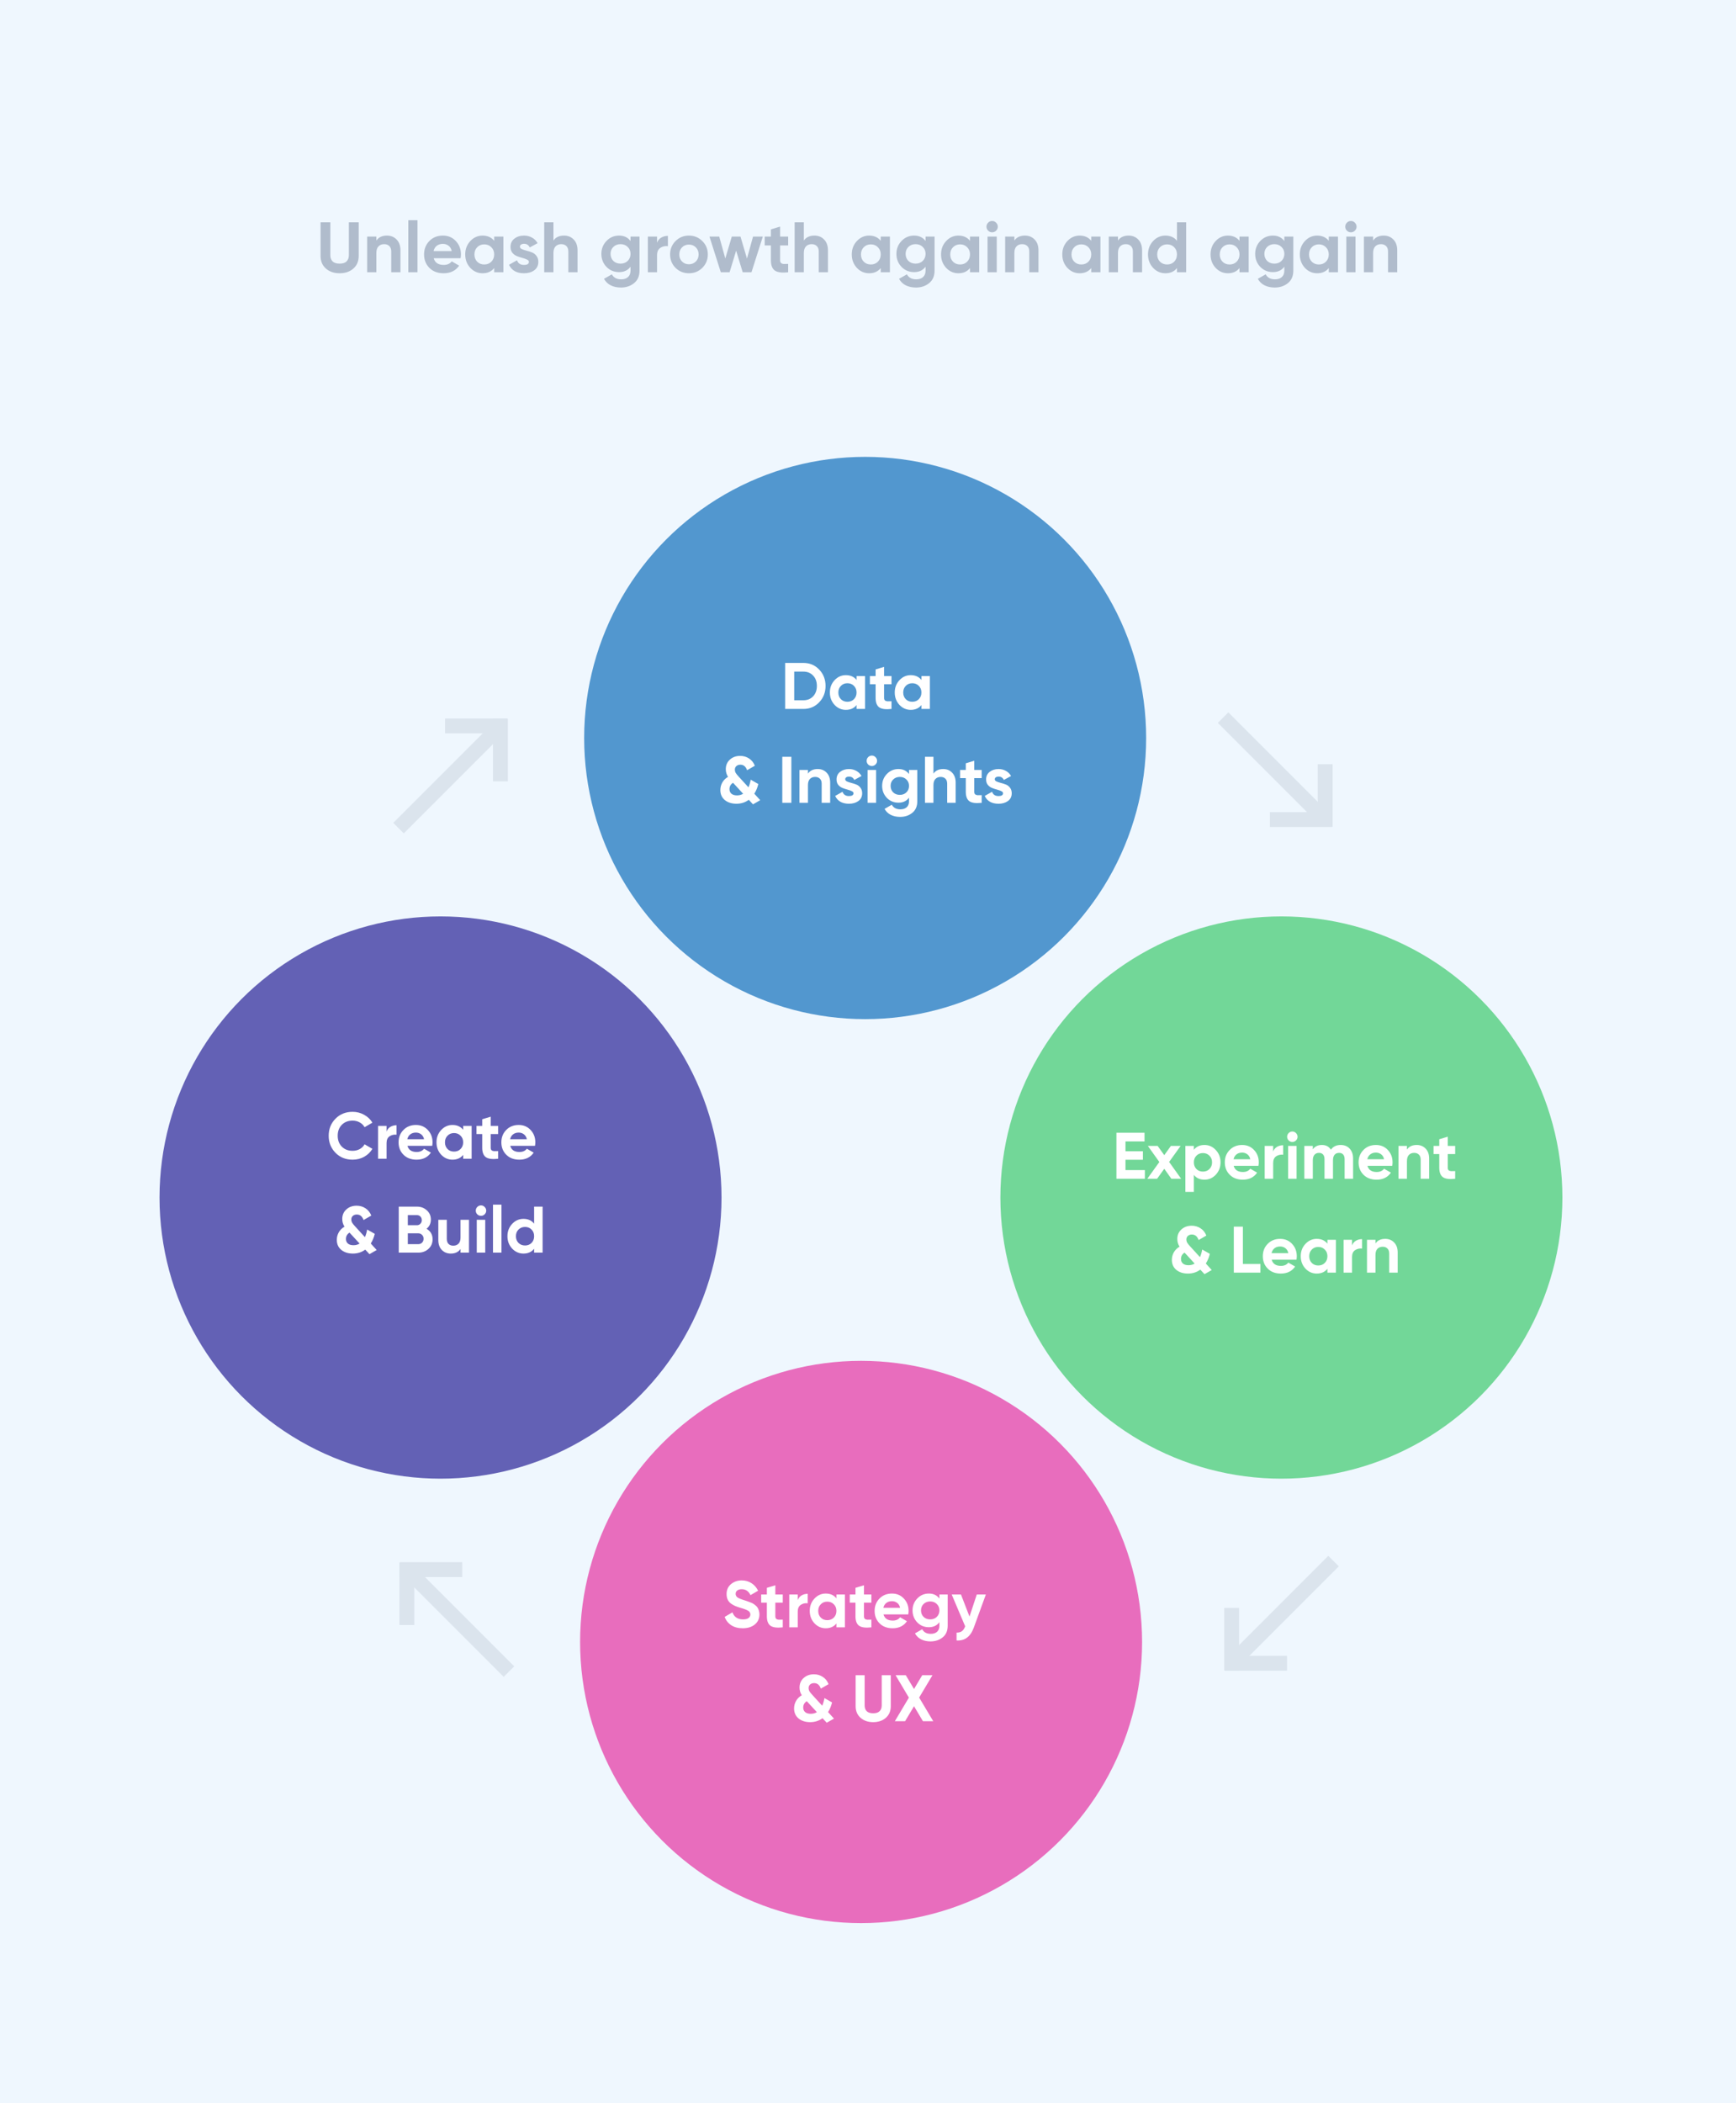 <svg width="370" height="448" viewBox="0 0 370 448" fill="none" xmlns="http://www.w3.org/2000/svg">
<rect width="370" height="448" fill="#EFF7FE"/>
<path d="M72.381 58.213C71.196 58.213 70.223 57.878 69.463 57.21C68.703 56.541 68.323 55.644 68.323 54.52V47.361H70.405V54.352C70.405 54.91 70.562 55.35 70.876 55.675C71.201 55.999 71.702 56.161 72.381 56.161C73.06 56.161 73.556 55.999 73.871 55.675C74.195 55.35 74.357 54.91 74.357 54.352V47.361H76.454V54.52C76.454 55.644 76.074 56.541 75.314 57.21C74.554 57.878 73.577 58.213 72.381 58.213ZM82.478 50.188C83.308 50.188 83.992 50.467 84.529 51.024C85.076 51.581 85.35 52.351 85.35 53.334V58H83.389V53.577C83.389 53.071 83.253 52.686 82.979 52.422C82.706 52.149 82.341 52.012 81.885 52.012C81.378 52.012 80.973 52.169 80.669 52.483C80.365 52.797 80.213 53.268 80.213 53.897V58H78.252V50.401H80.213V51.252C80.689 50.543 81.444 50.188 82.478 50.188ZM87.024 58V46.905H88.984V58H87.024ZM92.436 55.006C92.699 55.958 93.413 56.435 94.579 56.435C95.328 56.435 95.896 56.181 96.281 55.675L97.861 56.587C97.112 57.671 96.007 58.213 94.548 58.213C93.292 58.213 92.284 57.833 91.524 57.073C90.764 56.313 90.384 55.355 90.384 54.2C90.384 53.056 90.759 52.103 91.508 51.343C92.258 50.573 93.221 50.188 94.396 50.188C95.511 50.188 96.428 50.573 97.147 51.343C97.876 52.113 98.241 53.066 98.241 54.2C98.241 54.454 98.216 54.722 98.165 55.006H92.436ZM92.405 53.486H96.281C96.169 52.969 95.936 52.584 95.582 52.331C95.237 52.078 94.842 51.951 94.396 51.951C93.869 51.951 93.433 52.088 93.089 52.361C92.745 52.625 92.517 53 92.405 53.486ZM105.326 50.401H107.286V58H105.326V57.103C104.738 57.843 103.912 58.213 102.848 58.213C101.835 58.213 100.964 57.828 100.234 57.058C99.515 56.278 99.155 55.325 99.155 54.2C99.155 53.076 99.515 52.129 100.234 51.358C100.964 50.578 101.835 50.188 102.848 50.188C103.912 50.188 104.738 50.558 105.326 51.298V50.401ZM101.709 55.751C102.104 56.146 102.605 56.343 103.213 56.343C103.821 56.343 104.323 56.146 104.718 55.751C105.123 55.345 105.326 54.829 105.326 54.2C105.326 53.572 105.123 53.061 104.718 52.666C104.323 52.26 103.821 52.058 103.213 52.058C102.605 52.058 102.104 52.26 101.709 52.666C101.313 53.061 101.116 53.572 101.116 54.2C101.116 54.829 101.313 55.345 101.709 55.751ZM110.813 52.559C110.813 52.762 110.945 52.929 111.208 53.061C111.482 53.182 111.811 53.294 112.196 53.395C112.581 53.486 112.966 53.608 113.351 53.76C113.736 53.902 114.061 54.145 114.324 54.489C114.598 54.834 114.734 55.264 114.734 55.781C114.734 56.561 114.441 57.164 113.853 57.59C113.275 58.005 112.551 58.213 111.68 58.213C110.119 58.213 109.055 57.61 108.488 56.404L110.19 55.447C110.413 56.105 110.91 56.435 111.68 56.435C112.379 56.435 112.728 56.217 112.728 55.781C112.728 55.578 112.591 55.416 112.318 55.295C112.054 55.163 111.73 55.047 111.345 54.945C110.96 54.844 110.575 54.717 110.19 54.565C109.805 54.413 109.476 54.175 109.202 53.851C108.939 53.517 108.807 53.101 108.807 52.605C108.807 51.855 109.081 51.267 109.628 50.842C110.185 50.406 110.874 50.188 111.695 50.188C112.313 50.188 112.875 50.33 113.382 50.614C113.888 50.887 114.289 51.282 114.582 51.799L112.911 52.711C112.667 52.194 112.262 51.936 111.695 51.936C111.441 51.936 111.229 51.992 111.056 52.103C110.894 52.215 110.813 52.367 110.813 52.559ZM120.22 50.188C121.051 50.188 121.735 50.467 122.272 51.024C122.819 51.581 123.093 52.351 123.093 53.334V58H121.132V53.577C121.132 53.071 120.995 52.686 120.722 52.422C120.448 52.149 120.084 52.012 119.628 52.012C119.121 52.012 118.716 52.169 118.412 52.483C118.108 52.797 117.956 53.268 117.956 53.897V58H115.995V47.361H117.956V51.252C118.432 50.543 119.187 50.188 120.22 50.188ZM134.387 50.401H136.302V57.635C136.302 58.811 135.912 59.707 135.132 60.325C134.362 60.943 133.43 61.252 132.335 61.252C131.515 61.252 130.79 61.095 130.162 60.781C129.544 60.467 129.068 60.006 128.733 59.398L130.405 58.441C130.79 59.15 131.454 59.505 132.396 59.505C133.014 59.505 133.501 59.343 133.855 59.018C134.21 58.694 134.387 58.233 134.387 57.635V56.815C133.81 57.585 132.999 57.97 131.955 57.97C130.881 57.97 129.98 57.595 129.25 56.845C128.531 56.085 128.171 55.163 128.171 54.079C128.171 53.005 128.536 52.088 129.265 51.328C129.995 50.568 130.892 50.188 131.955 50.188C132.999 50.188 133.81 50.573 134.387 51.343V50.401ZM130.724 55.584C131.13 55.968 131.641 56.161 132.259 56.161C132.877 56.161 133.384 55.968 133.779 55.584C134.185 55.188 134.387 54.687 134.387 54.079C134.387 53.481 134.185 52.99 133.779 52.605C133.384 52.209 132.877 52.012 132.259 52.012C131.641 52.012 131.13 52.209 130.724 52.605C130.329 52.99 130.132 53.481 130.132 54.079C130.132 54.687 130.329 55.188 130.724 55.584ZM140.04 51.708C140.223 51.222 140.522 50.857 140.937 50.614C141.363 50.371 141.834 50.249 142.351 50.249V52.438C141.753 52.367 141.216 52.488 140.74 52.802C140.273 53.116 140.04 53.638 140.04 54.368V58H138.08V50.401H140.04V51.708ZM149.69 57.058C148.909 57.828 147.957 58.213 146.832 58.213C145.708 58.213 144.755 57.828 143.975 57.058C143.205 56.278 142.82 55.325 142.82 54.2C142.82 53.076 143.205 52.129 143.975 51.358C144.755 50.578 145.708 50.188 146.832 50.188C147.957 50.188 148.909 50.578 149.69 51.358C150.47 52.129 150.86 53.076 150.86 54.2C150.86 55.325 150.47 56.278 149.69 57.058ZM145.358 55.705C145.753 56.1 146.245 56.298 146.832 56.298C147.42 56.298 147.911 56.1 148.307 55.705C148.702 55.31 148.899 54.808 148.899 54.2C148.899 53.593 148.702 53.091 148.307 52.696C147.911 52.301 147.42 52.103 146.832 52.103C146.245 52.103 145.753 52.301 145.358 52.696C144.973 53.091 144.781 53.593 144.781 54.2C144.781 54.808 144.973 55.31 145.358 55.705ZM160.499 50.401H162.581L160.164 58H158.295L156.897 53.395L155.499 58H153.629L151.213 50.401H153.295L154.587 55.067L155.97 50.401H157.824L159.207 55.082L160.499 50.401ZM167.984 52.285H166.267V55.447C166.267 55.71 166.333 55.903 166.464 56.024C166.596 56.146 166.789 56.217 167.042 56.237C167.295 56.247 167.609 56.242 167.984 56.222V58C166.637 58.152 165.684 58.025 165.127 57.62C164.58 57.215 164.306 56.49 164.306 55.447V52.285H162.984V50.401H164.306V48.866L166.267 48.273V50.401H167.984V52.285ZM173.592 50.188C174.422 50.188 175.106 50.467 175.643 51.024C176.19 51.581 176.464 52.351 176.464 53.334V58H174.503V53.577C174.503 53.071 174.367 52.686 174.093 52.422C173.82 52.149 173.455 52.012 172.999 52.012C172.492 52.012 172.087 52.169 171.783 52.483C171.479 52.797 171.327 53.268 171.327 53.897V58H169.367V47.361H171.327V51.252C171.803 50.543 172.558 50.188 173.592 50.188ZM187.713 50.401H189.673V58H187.713V57.103C187.125 57.843 186.299 58.213 185.236 58.213C184.222 58.213 183.351 57.828 182.621 57.058C181.902 56.278 181.542 55.325 181.542 54.2C181.542 53.076 181.902 52.129 182.621 51.358C183.351 50.578 184.222 50.188 185.236 50.188C186.299 50.188 187.125 50.558 187.713 51.298V50.401ZM184.096 55.751C184.491 56.146 184.992 56.343 185.6 56.343C186.208 56.343 186.71 56.146 187.105 55.751C187.51 55.345 187.713 54.829 187.713 54.2C187.713 53.572 187.51 53.061 187.105 52.666C186.71 52.26 186.208 52.058 185.6 52.058C184.992 52.058 184.491 52.26 184.096 52.666C183.701 53.061 183.503 53.572 183.503 54.2C183.503 54.829 183.701 55.345 184.096 55.751ZM197.272 50.401H199.187V57.635C199.187 58.811 198.797 59.707 198.017 60.325C197.247 60.943 196.315 61.252 195.22 61.252C194.4 61.252 193.675 61.095 193.047 60.781C192.429 60.467 191.953 60.006 191.618 59.398L193.29 58.441C193.675 59.15 194.339 59.505 195.281 59.505C195.899 59.505 196.385 59.343 196.74 59.018C197.095 58.694 197.272 58.233 197.272 57.635V56.815C196.695 57.585 195.884 57.97 194.84 57.97C193.766 57.97 192.865 57.595 192.135 56.845C191.416 56.085 191.056 55.163 191.056 54.079C191.056 53.005 191.421 52.088 192.15 51.328C192.88 50.568 193.776 50.188 194.84 50.188C195.884 50.188 196.695 50.573 197.272 51.343V50.401ZM193.609 55.584C194.015 55.968 194.526 56.161 195.144 56.161C195.762 56.161 196.269 55.968 196.664 55.584C197.069 55.188 197.272 54.687 197.272 54.079C197.272 53.481 197.069 52.99 196.664 52.605C196.269 52.209 195.762 52.012 195.144 52.012C194.526 52.012 194.015 52.209 193.609 52.605C193.214 52.99 193.017 53.481 193.017 54.079C193.017 54.687 193.214 55.188 193.609 55.584ZM206.74 50.401H208.701V58H206.74V57.103C206.152 57.843 205.327 58.213 204.263 58.213C203.25 58.213 202.378 57.828 201.649 57.058C200.929 56.278 200.57 55.325 200.57 54.2C200.57 53.076 200.929 52.129 201.649 51.358C202.378 50.578 203.25 50.188 204.263 50.188C205.327 50.188 206.152 50.558 206.74 51.298V50.401ZM203.123 55.751C203.518 56.146 204.02 56.343 204.628 56.343C205.235 56.343 205.737 56.146 206.132 55.751C206.537 55.345 206.74 54.829 206.74 54.2C206.74 53.572 206.537 53.061 206.132 52.666C205.737 52.26 205.235 52.058 204.628 52.058C204.02 52.058 203.518 52.26 203.123 52.666C202.728 53.061 202.53 53.572 202.53 54.2C202.53 54.829 202.728 55.345 203.123 55.751ZM211.451 49.489C211.127 49.489 210.843 49.373 210.6 49.139C210.367 48.896 210.25 48.613 210.25 48.288C210.25 47.964 210.367 47.681 210.6 47.437C210.843 47.194 211.127 47.073 211.451 47.073C211.785 47.073 212.069 47.194 212.302 47.437C212.545 47.681 212.667 47.964 212.667 48.288C212.667 48.613 212.545 48.896 212.302 49.139C212.069 49.373 211.785 49.489 211.451 49.489ZM210.478 58V50.401H212.439V58H210.478ZM218.458 50.188C219.289 50.188 219.973 50.467 220.51 51.024C221.057 51.581 221.331 52.351 221.331 53.334V58H219.37V53.577C219.37 53.071 219.234 52.686 218.96 52.422C218.686 52.149 218.322 52.012 217.866 52.012C217.359 52.012 216.954 52.169 216.65 52.483C216.346 52.797 216.194 53.268 216.194 53.897V58H214.233V50.401H216.194V51.252C216.67 50.543 217.425 50.188 218.458 50.188ZM232.58 50.401H234.54V58H232.58V57.103C231.992 57.843 231.166 58.213 230.102 58.213C229.089 58.213 228.218 57.828 227.488 57.058C226.769 56.278 226.409 55.325 226.409 54.2C226.409 53.076 226.769 52.129 227.488 51.358C228.218 50.578 229.089 50.188 230.102 50.188C231.166 50.188 231.992 50.558 232.58 51.298V50.401ZM228.963 55.751C229.358 56.146 229.859 56.343 230.467 56.343C231.075 56.343 231.577 56.146 231.972 55.751C232.377 55.345 232.58 54.829 232.58 54.2C232.58 53.572 232.377 53.061 231.972 52.666C231.577 52.26 231.075 52.058 230.467 52.058C229.859 52.058 229.358 52.26 228.963 52.666C228.567 53.061 228.37 53.572 228.37 54.2C228.37 54.829 228.567 55.345 228.963 55.751ZM240.543 50.188C241.374 50.188 242.058 50.467 242.595 51.024C243.142 51.581 243.416 52.351 243.416 53.334V58H241.455V53.577C241.455 53.071 241.318 52.686 241.045 52.422C240.771 52.149 240.406 52.012 239.95 52.012C239.444 52.012 239.039 52.169 238.735 52.483C238.431 52.797 238.279 53.268 238.279 53.897V58H236.318V50.401H238.279V51.252C238.755 50.543 239.51 50.188 240.543 50.188ZM250.85 47.361H252.81V58H250.85V57.103C250.272 57.843 249.451 58.213 248.388 58.213C247.364 58.213 246.488 57.828 245.758 57.058C245.039 56.278 244.679 55.325 244.679 54.2C244.679 53.076 245.039 52.129 245.758 51.358C246.488 50.578 247.364 50.188 248.388 50.188C249.451 50.188 250.272 50.558 250.85 51.298V47.361ZM247.233 55.751C247.638 56.146 248.144 56.343 248.752 56.343C249.36 56.343 249.862 56.146 250.257 55.751C250.652 55.345 250.85 54.829 250.85 54.2C250.85 53.572 250.652 53.061 250.257 52.666C249.862 52.26 249.36 52.058 248.752 52.058C248.144 52.058 247.638 52.26 247.233 52.666C246.837 53.061 246.64 53.572 246.64 54.2C246.64 54.829 246.837 55.345 247.233 55.751ZM264.178 50.401H266.139V58H264.178V57.103C263.59 57.843 262.765 58.213 261.701 58.213C260.688 58.213 259.816 57.828 259.087 57.058C258.367 56.278 258.008 55.325 258.008 54.2C258.008 53.076 258.367 52.129 259.087 51.358C259.816 50.578 260.688 50.188 261.701 50.188C262.765 50.188 263.59 50.558 264.178 51.298V50.401ZM260.561 55.751C260.956 56.146 261.458 56.343 262.065 56.343C262.673 56.343 263.175 56.146 263.57 55.751C263.975 55.345 264.178 54.829 264.178 54.2C264.178 53.572 263.975 53.061 263.57 52.666C263.175 52.26 262.673 52.058 262.065 52.058C261.458 52.058 260.956 52.26 260.561 52.666C260.166 53.061 259.968 53.572 259.968 54.2C259.968 54.829 260.166 55.345 260.561 55.751ZM273.737 50.401H275.652V57.635C275.652 58.811 275.262 59.707 274.482 60.325C273.712 60.943 272.78 61.252 271.685 61.252C270.865 61.252 270.14 61.095 269.512 60.781C268.894 60.467 268.418 60.006 268.084 59.398L269.755 58.441C270.14 59.15 270.804 59.505 271.746 59.505C272.364 59.505 272.851 59.343 273.205 59.018C273.56 58.694 273.737 58.233 273.737 57.635V56.815C273.16 57.585 272.349 57.97 271.306 57.97C270.232 57.97 269.33 57.595 268.6 56.845C267.881 56.085 267.521 55.163 267.521 54.079C267.521 53.005 267.886 52.088 268.615 51.328C269.345 50.568 270.242 50.188 271.306 50.188C272.349 50.188 273.16 50.573 273.737 51.343V50.401ZM270.074 55.584C270.48 55.968 270.991 56.161 271.609 56.161C272.228 56.161 272.734 55.968 273.129 55.584C273.535 55.188 273.737 54.687 273.737 54.079C273.737 53.481 273.535 52.99 273.129 52.605C272.734 52.209 272.228 52.012 271.609 52.012C270.991 52.012 270.48 52.209 270.074 52.605C269.679 52.99 269.482 53.481 269.482 54.079C269.482 54.687 269.679 55.188 270.074 55.584ZM283.205 50.401H285.166V58H283.205V57.103C282.618 57.843 281.792 58.213 280.728 58.213C279.715 58.213 278.843 57.828 278.114 57.058C277.395 56.278 277.035 55.325 277.035 54.2C277.035 53.076 277.395 52.129 278.114 51.358C278.843 50.578 279.715 50.188 280.728 50.188C281.792 50.188 282.618 50.558 283.205 51.298V50.401ZM279.588 55.751C279.983 56.146 280.485 56.343 281.093 56.343C281.701 56.343 282.202 56.146 282.597 55.751C283.003 55.345 283.205 54.829 283.205 54.2C283.205 53.572 283.003 53.061 282.597 52.666C282.202 52.26 281.701 52.058 281.093 52.058C280.485 52.058 279.983 52.26 279.588 52.666C279.193 53.061 278.995 53.572 278.995 54.2C278.995 54.829 279.193 55.345 279.588 55.751ZM287.916 49.489C287.592 49.489 287.308 49.373 287.065 49.139C286.832 48.896 286.716 48.613 286.716 48.288C286.716 47.964 286.832 47.681 287.065 47.437C287.308 47.194 287.592 47.073 287.916 47.073C288.251 47.073 288.534 47.194 288.767 47.437C289.011 47.681 289.132 47.964 289.132 48.288C289.132 48.613 289.011 48.896 288.767 49.139C288.534 49.373 288.251 49.489 287.916 49.489ZM286.944 58V50.401H288.904V58H286.944ZM294.924 50.188C295.754 50.188 296.438 50.467 296.975 51.024C297.523 51.581 297.796 52.351 297.796 53.334V58H295.836V53.577C295.836 53.071 295.699 52.686 295.425 52.422C295.152 52.149 294.787 52.012 294.331 52.012C293.824 52.012 293.419 52.169 293.115 52.483C292.811 52.797 292.659 53.268 292.659 53.897V58H290.699V50.401H292.659V51.252C293.135 50.543 293.89 50.188 294.924 50.188Z" fill="#B0BCCC"/>
<circle cx="183.527" cy="349.785" r="59.89" fill="#E86DBD"/>
<path d="M158.302 346.864C157.331 346.864 156.514 346.649 155.851 346.22C155.188 345.781 154.722 345.188 154.451 344.441L156.103 343.475C156.486 344.474 157.237 344.974 158.358 344.974C158.899 344.974 159.296 344.876 159.548 344.68C159.8 344.483 159.926 344.236 159.926 343.937C159.926 343.592 159.772 343.326 159.464 343.139C159.156 342.943 158.605 342.733 157.812 342.509C157.373 342.378 156.999 342.248 156.691 342.117C156.393 341.986 156.089 341.814 155.781 341.599C155.482 341.375 155.254 341.095 155.095 340.759C154.936 340.423 154.857 340.03 154.857 339.582C154.857 338.695 155.17 337.991 155.795 337.468C156.43 336.936 157.191 336.67 158.078 336.67C158.871 336.67 159.567 336.866 160.164 337.258C160.771 337.641 161.242 338.177 161.578 338.868L159.954 339.806C159.562 338.966 158.937 338.546 158.078 338.546C157.676 338.546 157.359 338.639 157.125 338.826C156.901 339.004 156.789 339.237 156.789 339.526C156.789 339.834 156.915 340.086 157.167 340.282C157.429 340.469 157.924 340.675 158.652 340.899C158.951 340.992 159.175 341.067 159.324 341.123C159.483 341.169 159.693 341.249 159.954 341.361C160.225 341.463 160.43 341.561 160.57 341.655C160.72 341.748 160.888 341.874 161.074 342.033C161.261 342.192 161.401 342.355 161.494 342.523C161.597 342.691 161.681 342.896 161.746 343.139C161.821 343.373 161.859 343.629 161.859 343.909C161.859 344.815 161.527 345.534 160.864 346.066C160.211 346.598 159.357 346.864 158.302 346.864ZM166.835 341.403H165.252V344.315C165.252 344.558 165.313 344.736 165.434 344.848C165.556 344.96 165.733 345.025 165.966 345.044C166.2 345.053 166.489 345.048 166.835 345.03V346.668C165.593 346.808 164.716 346.691 164.202 346.318C163.698 345.944 163.446 345.277 163.446 344.315V341.403H162.228V339.666H163.446V338.252L165.252 337.706V339.666H166.835V341.403ZM170.024 340.871C170.192 340.423 170.468 340.086 170.85 339.862C171.242 339.638 171.677 339.526 172.153 339.526V341.543C171.602 341.477 171.107 341.589 170.668 341.879C170.239 342.168 170.024 342.649 170.024 343.321V346.668H168.218V339.666H170.024V340.871ZM178.271 339.666H180.077V346.668H178.271V345.842C177.729 346.523 176.968 346.864 175.988 346.864C175.054 346.864 174.252 346.509 173.579 345.8C172.917 345.081 172.585 344.203 172.585 343.167C172.585 342.131 172.917 341.258 173.579 340.549C174.252 339.83 175.054 339.47 175.988 339.47C176.968 339.47 177.729 339.811 178.271 340.493V339.666ZM174.938 344.595C175.302 344.96 175.764 345.142 176.324 345.142C176.884 345.142 177.346 344.96 177.71 344.595C178.084 344.222 178.271 343.746 178.271 343.167C178.271 342.588 178.084 342.117 177.71 341.753C177.346 341.379 176.884 341.193 176.324 341.193C175.764 341.193 175.302 341.379 174.938 341.753C174.574 342.117 174.392 342.588 174.392 343.167C174.392 343.746 174.574 344.222 174.938 344.595ZM185.72 341.403H184.138V344.315C184.138 344.558 184.198 344.736 184.32 344.848C184.441 344.96 184.618 345.025 184.852 345.044C185.085 345.053 185.375 345.048 185.72 345.03V346.668C184.478 346.808 183.601 346.691 183.087 346.318C182.583 345.944 182.331 345.277 182.331 344.315V341.403H181.113V339.666H182.331V338.252L184.138 337.706V339.666H185.72V341.403ZM188.301 343.909C188.544 344.787 189.202 345.226 190.276 345.226C190.966 345.226 191.489 344.992 191.844 344.525L193.3 345.366C192.609 346.365 191.592 346.864 190.248 346.864C189.09 346.864 188.161 346.514 187.461 345.814C186.761 345.114 186.411 344.231 186.411 343.167C186.411 342.112 186.756 341.235 187.447 340.535C188.138 339.825 189.025 339.47 190.108 339.47C191.134 339.47 191.979 339.825 192.642 340.535C193.314 341.244 193.65 342.122 193.65 343.167C193.65 343.401 193.627 343.648 193.58 343.909H188.301ZM188.273 342.509H191.844C191.741 342.033 191.527 341.678 191.2 341.445C190.882 341.211 190.518 341.095 190.108 341.095C189.622 341.095 189.221 341.221 188.903 341.473C188.586 341.715 188.376 342.061 188.273 342.509ZM200.22 339.666H201.984V346.332C201.984 347.415 201.625 348.241 200.906 348.81C200.197 349.38 199.338 349.665 198.33 349.665C197.573 349.665 196.906 349.52 196.327 349.231C195.758 348.941 195.319 348.516 195.011 347.956L196.551 347.074C196.906 347.728 197.517 348.054 198.386 348.054C198.955 348.054 199.403 347.905 199.73 347.606C200.057 347.307 200.22 346.883 200.22 346.332V345.576C199.688 346.285 198.941 346.64 197.979 346.64C196.99 346.64 196.159 346.295 195.487 345.604C194.824 344.904 194.493 344.054 194.493 343.055C194.493 342.066 194.829 341.221 195.501 340.521C196.173 339.82 196.999 339.47 197.979 339.47C198.941 339.47 199.688 339.825 200.22 340.535V339.666ZM196.845 344.441C197.219 344.796 197.69 344.974 198.26 344.974C198.829 344.974 199.296 344.796 199.66 344.441C200.033 344.077 200.22 343.615 200.22 343.055C200.22 342.504 200.033 342.052 199.66 341.697C199.296 341.333 198.829 341.151 198.26 341.151C197.69 341.151 197.219 341.333 196.845 341.697C196.481 342.052 196.299 342.504 196.299 343.055C196.299 343.615 196.481 344.077 196.845 344.441ZM208.187 339.666H210.12L207.571 346.668C207.207 347.676 206.722 348.404 206.115 348.852C205.518 349.31 204.771 349.515 203.874 349.469V347.788C204.36 347.798 204.743 347.695 205.023 347.48C205.312 347.265 205.541 346.92 205.709 346.444L202.838 339.666H204.813L206.633 344.371L208.187 339.666ZM177.746 366.108L176.205 366.99L175.309 366.024C174.553 366.584 173.675 366.864 172.676 366.864C171.668 366.864 170.842 366.603 170.198 366.08C169.563 365.548 169.246 364.838 169.246 363.951C169.246 363.373 169.386 362.836 169.666 362.341C169.946 361.846 170.352 361.445 170.884 361.137C170.567 360.633 170.408 360.086 170.408 359.498C170.408 358.667 170.697 357.991 171.276 357.468C171.855 356.936 172.588 356.67 173.475 356.67C174.175 356.67 174.8 356.852 175.351 357.216C175.911 357.571 176.327 358.089 176.597 358.77L174.945 359.722C174.674 358.938 174.193 358.546 173.503 358.546C173.167 358.546 172.886 358.644 172.662 358.84C172.448 359.036 172.34 359.284 172.34 359.582C172.34 359.844 172.401 360.082 172.522 360.296C172.653 360.511 172.858 360.768 173.139 361.067L175.239 363.363C175.444 362.924 175.603 362.383 175.715 361.739L177.339 362.663C177.162 363.419 176.877 364.105 176.485 364.722L177.746 366.108ZM172.802 365.086C173.288 365.086 173.722 364.969 174.105 364.736L171.99 362.439C171.972 362.42 171.962 362.406 171.962 362.397C171.449 362.714 171.192 363.167 171.192 363.755C171.192 364.157 171.327 364.479 171.598 364.722C171.878 364.964 172.28 365.086 172.802 365.086ZM186.103 366.864C185.011 366.864 184.115 366.556 183.415 365.94C182.715 365.324 182.365 364.497 182.365 363.461V356.866H184.283V363.307C184.283 363.821 184.428 364.227 184.717 364.525C185.016 364.824 185.478 364.974 186.103 364.974C186.729 364.974 187.186 364.824 187.476 364.525C187.774 364.227 187.924 363.821 187.924 363.307V356.866H189.856V363.461C189.856 364.497 189.506 365.324 188.806 365.94C188.106 366.556 187.205 366.864 186.103 366.864ZM198.91 366.668H196.712L194.808 363.475L192.903 366.668H190.719L193.715 361.641L190.873 356.866H193.057L194.808 359.806L196.558 356.866H198.742L195.9 361.627L198.91 366.668Z" fill="white"/>
<circle cx="273.109" cy="255.109" r="59.89" fill="#72D798"/>
<path d="M239.879 249.261H244.01V251.109H237.947V241.307H243.94V243.156H239.879V245.242H243.59V247.062H239.879V249.261ZM251.744 251.109H249.657L248.145 248.981L246.618 251.109H244.532L247.095 247.539L244.644 244.108H246.73L248.145 246.082L249.559 244.108H251.632L249.181 247.525L251.744 251.109ZM256.72 243.912C257.663 243.912 258.466 244.271 259.129 244.99C259.801 245.699 260.137 246.572 260.137 247.609C260.137 248.645 259.801 249.522 259.129 250.241C258.466 250.951 257.663 251.305 256.72 251.305C255.74 251.305 254.984 250.965 254.452 250.283V253.91H252.645V244.108H254.452V244.934C254.984 244.252 255.74 243.912 256.72 243.912ZM254.998 249.037C255.362 249.401 255.824 249.583 256.384 249.583C256.944 249.583 257.406 249.401 257.77 249.037C258.144 248.663 258.331 248.187 258.331 247.609C258.331 247.03 258.144 246.558 257.77 246.194C257.406 245.821 256.944 245.634 256.384 245.634C255.824 245.634 255.362 245.821 254.998 246.194C254.634 246.558 254.452 247.03 254.452 247.609C254.452 248.187 254.634 248.663 254.998 249.037ZM262.937 248.351C263.18 249.228 263.838 249.667 264.912 249.667C265.603 249.667 266.125 249.434 266.48 248.967L267.936 249.807C267.246 250.806 266.228 251.305 264.884 251.305C263.726 251.305 262.797 250.955 262.097 250.255C261.397 249.555 261.047 248.673 261.047 247.609C261.047 246.554 261.392 245.676 262.083 244.976C262.774 244.266 263.661 243.912 264.744 243.912C265.771 243.912 266.616 244.266 267.278 244.976C267.95 245.685 268.287 246.563 268.287 247.609C268.287 247.842 268.263 248.089 268.217 248.351H262.937ZM262.909 246.95H266.48C266.377 246.474 266.163 246.12 265.836 245.886C265.519 245.653 265.155 245.536 264.744 245.536C264.258 245.536 263.857 245.662 263.539 245.914C263.222 246.157 263.012 246.502 262.909 246.95ZM271.354 245.312C271.522 244.864 271.797 244.528 272.18 244.304C272.572 244.08 273.006 243.968 273.483 243.968V245.984C272.932 245.919 272.437 246.031 271.998 246.32C271.569 246.61 271.354 247.09 271.354 247.763V251.109H269.548V244.108H271.354V245.312ZM275.435 243.268C275.136 243.268 274.875 243.16 274.651 242.945C274.436 242.721 274.329 242.46 274.329 242.161C274.329 241.863 274.436 241.601 274.651 241.377C274.875 241.153 275.136 241.041 275.435 241.041C275.743 241.041 276.005 241.153 276.219 241.377C276.443 241.601 276.555 241.863 276.555 242.161C276.555 242.46 276.443 242.721 276.219 242.945C276.005 243.16 275.743 243.268 275.435 243.268ZM274.539 251.109V244.108H276.345V251.109H274.539ZM285.743 243.912C286.545 243.912 287.185 244.173 287.661 244.696C288.146 245.219 288.389 245.919 288.389 246.796V251.109H286.583V246.922C286.583 246.502 286.48 246.176 286.275 245.942C286.069 245.709 285.78 245.592 285.407 245.592C284.996 245.592 284.674 245.727 284.44 245.998C284.216 246.269 284.104 246.661 284.104 247.174V251.109H282.298V246.922C282.298 246.502 282.195 246.176 281.99 245.942C281.784 245.709 281.495 245.592 281.122 245.592C280.72 245.592 280.398 245.727 280.155 245.998C279.922 246.269 279.805 246.661 279.805 247.174V251.109H277.999V244.108H279.805V244.85C280.225 244.224 280.874 243.912 281.752 243.912C282.611 243.912 283.245 244.248 283.656 244.92C284.123 244.248 284.818 243.912 285.743 243.912ZM291.45 248.351C291.693 249.228 292.351 249.667 293.424 249.667C294.115 249.667 294.638 249.434 294.993 248.967L296.449 249.807C295.758 250.806 294.741 251.305 293.396 251.305C292.239 251.305 291.31 250.955 290.61 250.255C289.909 249.555 289.559 248.673 289.559 247.609C289.559 246.554 289.905 245.676 290.596 244.976C291.286 244.266 292.173 243.912 293.256 243.912C294.283 243.912 295.128 244.266 295.791 244.976C296.463 245.685 296.799 246.563 296.799 247.609C296.799 247.842 296.776 248.089 296.729 248.351H291.45ZM291.422 246.95H294.993C294.89 246.474 294.675 246.12 294.348 245.886C294.031 245.653 293.667 245.536 293.256 245.536C292.771 245.536 292.369 245.662 292.052 245.914C291.735 246.157 291.524 246.502 291.422 246.95ZM301.953 243.912C302.718 243.912 303.349 244.168 303.843 244.682C304.348 245.195 304.6 245.905 304.6 246.81V251.109H302.793V247.034C302.793 246.568 302.667 246.213 302.415 245.97C302.163 245.718 301.827 245.592 301.407 245.592C300.94 245.592 300.567 245.737 300.287 246.026C300.007 246.316 299.867 246.75 299.867 247.328V251.109H298.06V244.108H299.867V244.892C300.305 244.238 301.001 243.912 301.953 243.912ZM310.147 245.844H308.565V248.757C308.565 249 308.625 249.177 308.747 249.289C308.868 249.401 309.045 249.466 309.279 249.485C309.512 249.494 309.802 249.49 310.147 249.471V251.109C308.905 251.249 308.028 251.133 307.514 250.759C307.01 250.386 306.758 249.718 306.758 248.757V245.844H305.54V244.108H306.758V242.693L308.565 242.147V244.108H310.147V245.844ZM258.262 270.549L256.722 271.431L255.825 270.465C255.069 271.025 254.192 271.305 253.193 271.305C252.185 271.305 251.358 271.044 250.714 270.521C250.079 269.989 249.762 269.28 249.762 268.393C249.762 267.814 249.902 267.277 250.182 266.782C250.462 266.288 250.868 265.886 251.4 265.578C251.083 265.074 250.924 264.528 250.924 263.94C250.924 263.109 251.214 262.432 251.793 261.909C252.371 261.377 253.104 261.111 253.991 261.111C254.691 261.111 255.317 261.293 255.867 261.657C256.428 262.012 256.843 262.53 257.114 263.212L255.461 264.164C255.191 263.38 254.71 262.987 254.019 262.987C253.683 262.987 253.403 263.086 253.179 263.282C252.964 263.478 252.857 263.725 252.857 264.024C252.857 264.285 252.917 264.523 253.039 264.738C253.17 264.953 253.375 265.209 253.655 265.508L255.755 267.805C255.961 267.366 256.12 266.824 256.232 266.18L257.856 267.104C257.679 267.861 257.394 268.547 257.002 269.163L258.262 270.549ZM253.319 269.527C253.804 269.527 254.238 269.41 254.621 269.177L252.507 266.88C252.488 266.862 252.479 266.848 252.479 266.838C251.965 267.156 251.709 267.609 251.709 268.197C251.709 268.598 251.844 268.92 252.115 269.163C252.395 269.406 252.796 269.527 253.319 269.527ZM264.898 269.261H268.636V271.109H262.965V261.307H264.898V269.261ZM271.04 268.351C271.283 269.228 271.941 269.667 273.014 269.667C273.705 269.667 274.228 269.434 274.583 268.967L276.039 269.807C275.348 270.806 274.331 271.305 272.986 271.305C271.829 271.305 270.9 270.955 270.2 270.255C269.499 269.555 269.149 268.673 269.149 267.609C269.149 266.554 269.495 265.676 270.186 264.976C270.876 264.266 271.763 263.912 272.846 263.912C273.873 263.912 274.718 264.266 275.381 264.976C276.053 265.685 276.389 266.563 276.389 267.609C276.389 267.842 276.366 268.089 276.319 268.351H271.04ZM271.012 266.95H274.583C274.48 266.474 274.265 266.12 273.938 265.886C273.621 265.653 273.257 265.536 272.846 265.536C272.361 265.536 271.959 265.662 271.642 265.914C271.325 266.157 271.114 266.502 271.012 266.95ZM282.917 264.108H284.723V271.109H282.917V270.283C282.375 270.965 281.614 271.305 280.634 271.305C279.701 271.305 278.898 270.951 278.226 270.241C277.563 269.522 277.231 268.645 277.231 267.609C277.231 266.572 277.563 265.699 278.226 264.99C278.898 264.271 279.701 263.912 280.634 263.912C281.614 263.912 282.375 264.252 282.917 264.934V264.108ZM279.584 269.037C279.948 269.401 280.41 269.583 280.97 269.583C281.53 269.583 281.992 269.401 282.356 269.037C282.73 268.663 282.917 268.187 282.917 267.609C282.917 267.03 282.73 266.558 282.356 266.194C281.992 265.821 281.53 265.634 280.97 265.634C280.41 265.634 279.948 265.821 279.584 266.194C279.22 266.558 279.038 267.03 279.038 267.609C279.038 268.187 279.22 268.663 279.584 269.037ZM288.167 265.312C288.336 264.864 288.611 264.528 288.994 264.304C289.386 264.08 289.82 263.968 290.296 263.968V265.984C289.745 265.919 289.25 266.031 288.812 266.32C288.382 266.61 288.167 267.09 288.167 267.763V271.109H286.361V264.108H288.167V265.312ZM295.245 263.912C296.011 263.912 296.641 264.168 297.136 264.682C297.64 265.195 297.892 265.905 297.892 266.81V271.109H296.086V267.034C296.086 266.568 295.96 266.213 295.707 265.97C295.455 265.718 295.119 265.592 294.699 265.592C294.232 265.592 293.859 265.737 293.579 266.026C293.299 266.316 293.159 266.75 293.159 267.328V271.109H291.352V264.108H293.159V264.892C293.598 264.238 294.293 263.912 295.245 263.912Z" fill="white"/>
<circle cx="93.89" cy="255.109" r="59.89" fill="#6361B5"/>
<path d="M75.154 247.044C73.679 247.044 72.461 246.554 71.499 245.573C70.537 244.593 70.057 243.384 70.057 241.947C70.057 240.5 70.537 239.291 71.499 238.32C72.461 237.339 73.679 236.849 75.154 236.849C76.041 236.849 76.858 237.059 77.604 237.479C78.361 237.89 78.949 238.45 79.369 239.16L77.702 240.126C77.46 239.687 77.114 239.347 76.666 239.104C76.218 238.852 75.714 238.726 75.154 238.726C74.202 238.726 73.431 239.025 72.843 239.622C72.264 240.219 71.975 240.994 71.975 241.947C71.975 242.889 72.264 243.66 72.843 244.257C73.431 244.855 74.202 245.153 75.154 245.153C75.714 245.153 76.218 245.032 76.666 244.789C77.124 244.537 77.469 244.196 77.702 243.767L79.369 244.733C78.949 245.443 78.365 246.007 77.618 246.428C76.872 246.838 76.05 247.044 75.154 247.044ZM82.388 241.05C82.556 240.602 82.831 240.266 83.214 240.042C83.606 239.818 84.04 239.706 84.516 239.706V241.722C83.965 241.657 83.471 241.769 83.032 242.059C82.602 242.348 82.388 242.829 82.388 243.501V246.848H80.581V239.846H82.388V241.05ZM86.839 244.089C87.082 244.967 87.74 245.405 88.814 245.405C89.504 245.405 90.027 245.172 90.382 244.705L91.838 245.545C91.148 246.544 90.13 247.044 88.786 247.044C87.628 247.044 86.699 246.694 85.999 245.993C85.299 245.293 84.949 244.411 84.949 243.347C84.949 242.292 85.294 241.414 85.985 240.714C86.676 240.005 87.563 239.65 88.646 239.65C89.673 239.65 90.517 240.005 91.18 240.714C91.852 241.424 92.189 242.301 92.189 243.347C92.189 243.58 92.165 243.828 92.118 244.089H86.839ZM86.811 242.689H90.382C90.279 242.213 90.065 241.858 89.738 241.624C89.421 241.391 89.056 241.274 88.646 241.274C88.16 241.274 87.759 241.4 87.441 241.652C87.124 241.895 86.914 242.241 86.811 242.689ZM98.716 239.846H100.522V246.848H98.716V246.021C98.175 246.703 97.414 247.044 96.433 247.044C95.5 247.044 94.697 246.689 94.025 245.979C93.362 245.261 93.031 244.383 93.031 243.347C93.031 242.311 93.362 241.438 94.025 240.728C94.697 240.009 95.5 239.65 96.433 239.65C97.414 239.65 98.175 239.991 98.716 240.672V239.846ZM95.383 244.775C95.747 245.139 96.21 245.321 96.77 245.321C97.33 245.321 97.792 245.139 98.156 244.775C98.529 244.402 98.716 243.926 98.716 243.347C98.716 242.768 98.529 242.297 98.156 241.933C97.792 241.559 97.33 241.372 96.77 241.372C96.21 241.372 95.747 241.559 95.383 241.933C95.019 242.297 94.837 242.768 94.837 243.347C94.837 243.926 95.019 244.402 95.383 244.775ZM106.165 241.582H104.583V244.495C104.583 244.738 104.644 244.915 104.765 245.027C104.886 245.139 105.064 245.205 105.297 245.223C105.531 245.233 105.82 245.228 106.165 245.209V246.848C104.924 246.988 104.046 246.871 103.533 246.498C103.029 246.124 102.777 245.457 102.777 244.495V241.582H101.558V239.846H102.777V238.432L104.583 237.886V239.846H106.165V241.582ZM108.747 244.089C108.989 244.967 109.648 245.405 110.721 245.405C111.412 245.405 111.935 245.172 112.289 244.705L113.746 245.545C113.055 246.544 112.037 247.044 110.693 247.044C109.535 247.044 108.607 246.694 107.906 245.993C107.206 245.293 106.856 244.411 106.856 243.347C106.856 242.292 107.202 241.414 107.892 240.714C108.583 240.005 109.47 239.65 110.553 239.65C111.58 239.65 112.425 240.005 113.088 240.714C113.76 241.424 114.096 242.301 114.096 243.347C114.096 243.58 114.073 243.828 114.026 244.089H108.747ZM108.719 242.689H112.289C112.187 242.213 111.972 241.858 111.645 241.624C111.328 241.391 110.964 241.274 110.553 241.274C110.068 241.274 109.666 241.4 109.349 241.652C109.031 241.895 108.821 242.241 108.719 242.689ZM80.284 266.288L78.743 267.17L77.847 266.204C77.091 266.764 76.213 267.044 75.215 267.044C74.206 267.044 73.38 266.782 72.736 266.26C72.101 265.727 71.784 265.018 71.784 264.131C71.784 263.552 71.924 263.015 72.204 262.521C72.484 262.026 72.89 261.624 73.422 261.316C73.105 260.812 72.946 260.266 72.946 259.678C72.946 258.847 73.235 258.17 73.814 257.648C74.393 257.115 75.126 256.849 76.013 256.849C76.713 256.849 77.338 257.031 77.889 257.395C78.449 257.75 78.865 258.268 79.135 258.95L77.483 259.902C77.212 259.118 76.731 258.726 76.041 258.726C75.705 258.726 75.424 258.824 75.201 259.02C74.986 259.216 74.878 259.463 74.878 259.762C74.878 260.023 74.939 260.261 75.06 260.476C75.191 260.691 75.397 260.948 75.677 261.246L77.777 263.543C77.982 263.104 78.141 262.563 78.253 261.919L79.877 262.843C79.7 263.599 79.415 264.285 79.023 264.901L80.284 266.288ZM75.341 265.265C75.826 265.265 76.26 265.149 76.643 264.915L74.528 262.619C74.51 262.6 74.5 262.586 74.5 262.577C73.987 262.894 73.73 263.347 73.73 263.935C73.73 264.336 73.865 264.658 74.136 264.901C74.416 265.144 74.818 265.265 75.341 265.265ZM90.91 261.764C91.769 262.259 92.198 263.006 92.198 264.005C92.198 264.836 91.904 265.517 91.316 266.049C90.728 266.582 90.004 266.848 89.146 266.848H84.987L84.987 257.045H88.852C89.692 257.045 90.397 257.307 90.966 257.83C91.545 258.343 91.834 259.001 91.834 259.804C91.834 260.616 91.526 261.27 90.91 261.764ZM88.852 258.852H86.919V261.008H88.852C89.15 261.008 89.398 260.906 89.594 260.7C89.799 260.495 89.902 260.238 89.902 259.93C89.902 259.622 89.804 259.365 89.608 259.16C89.412 258.954 89.16 258.852 88.852 258.852ZM89.146 265.041C89.472 265.041 89.743 264.934 89.958 264.719C90.172 264.495 90.28 264.215 90.28 263.879C90.28 263.552 90.172 263.281 89.958 263.067C89.743 262.843 89.472 262.731 89.146 262.731H86.919V265.041H89.146ZM98.153 259.846H99.959V266.848H98.153V266.063C97.714 266.717 97.018 267.044 96.066 267.044C95.301 267.044 94.666 266.787 94.162 266.274C93.667 265.76 93.42 265.051 93.42 264.145V259.846H95.226V263.921C95.226 264.388 95.352 264.747 95.604 264.999C95.856 265.242 96.192 265.363 96.612 265.363C97.079 265.363 97.453 265.219 97.733 264.929C98.013 264.64 98.153 264.206 98.153 263.627V259.846ZM102.51 259.006C102.211 259.006 101.95 258.898 101.726 258.684C101.511 258.46 101.403 258.198 101.403 257.9C101.403 257.601 101.511 257.339 101.726 257.115C101.95 256.891 102.211 256.779 102.51 256.779C102.818 256.779 103.079 256.891 103.294 257.115C103.518 257.339 103.63 257.601 103.63 257.9C103.63 258.198 103.518 258.46 103.294 258.684C103.079 258.898 102.818 259.006 102.51 259.006ZM101.614 266.848V259.846H103.42V266.848H101.614ZM105.073 266.848V256.625H106.88V266.848H105.073ZM113.84 257.045H115.647V266.848H113.84V266.021C113.308 266.703 112.552 267.044 111.572 267.044C110.629 267.044 109.821 266.689 109.149 265.979C108.486 265.261 108.155 264.383 108.155 263.347C108.155 262.311 108.486 261.438 109.149 260.728C109.821 260.009 110.629 259.65 111.572 259.65C112.552 259.65 113.308 259.991 113.84 260.672V257.045ZM110.508 264.775C110.881 265.139 111.348 265.321 111.908 265.321C112.468 265.321 112.93 265.139 113.294 264.775C113.658 264.402 113.84 263.926 113.84 263.347C113.84 262.768 113.658 262.297 113.294 261.933C112.93 261.559 112.468 261.372 111.908 261.372C111.348 261.372 110.881 261.559 110.508 261.933C110.143 262.297 109.961 262.768 109.961 263.347C109.961 263.926 110.143 264.402 110.508 264.775Z" fill="white"/>
<circle cx="184.394" cy="157.214" r="59.89" fill="#5297CF"/>
<path d="M171.234 141.221C172.578 141.221 173.698 141.693 174.594 142.635C175.5 143.578 175.953 144.741 175.953 146.122C175.953 147.504 175.5 148.666 174.594 149.609C173.698 150.552 172.578 151.023 171.234 151.023H167.341V141.221H171.234ZM171.234 149.175C172.083 149.175 172.774 148.895 173.306 148.335C173.838 147.765 174.104 147.028 174.104 146.122C174.104 145.217 173.838 144.484 173.306 143.924C172.774 143.354 172.083 143.07 171.234 143.07H169.273V149.175H171.234ZM182.561 144.022H184.367V151.023H182.561V150.197C182.019 150.879 181.258 151.219 180.278 151.219C179.345 151.219 178.542 150.865 177.87 150.155C177.207 149.436 176.875 148.559 176.875 147.523C176.875 146.486 177.207 145.614 177.87 144.904C178.542 144.185 179.345 143.826 180.278 143.826C181.258 143.826 182.019 144.167 182.561 144.848V144.022ZM179.228 148.951C179.592 149.315 180.054 149.497 180.614 149.497C181.174 149.497 181.637 149.315 182.001 148.951C182.374 148.578 182.561 148.101 182.561 147.523C182.561 146.944 182.374 146.472 182.001 146.108C181.637 145.735 181.174 145.548 180.614 145.548C180.054 145.548 179.592 145.735 179.228 146.108C178.864 146.472 178.682 146.944 178.682 147.523C178.682 148.101 178.864 148.578 179.228 148.951ZM190.01 145.758H188.428V148.671C188.428 148.914 188.488 149.091 188.61 149.203C188.731 149.315 188.909 149.38 189.142 149.399C189.375 149.408 189.665 149.404 190.01 149.385V151.023C188.769 151.163 187.891 151.047 187.378 150.673C186.873 150.3 186.621 149.632 186.621 148.671V145.758H185.403V144.022H186.621V142.607L188.428 142.061V144.022H190.01V145.758ZM196.386 144.022H198.193V151.023H196.386V150.197C195.845 150.879 195.084 151.219 194.104 151.219C193.17 151.219 192.367 150.865 191.695 150.155C191.032 149.436 190.701 148.559 190.701 147.523C190.701 146.486 191.032 145.614 191.695 144.904C192.367 144.185 193.17 143.826 194.104 143.826C195.084 143.826 195.845 144.167 196.386 144.848V144.022ZM193.053 148.951C193.418 149.315 193.88 149.497 194.44 149.497C195 149.497 195.462 149.315 195.826 148.951C196.2 148.578 196.386 148.101 196.386 147.523C196.386 146.944 196.2 146.472 195.826 146.108C195.462 145.735 195 145.548 194.44 145.548C193.88 145.548 193.418 145.735 193.053 146.108C192.689 146.472 192.507 146.944 192.507 147.523C192.507 148.101 192.689 148.578 193.053 148.951ZM162.029 170.463L160.489 171.346L159.593 170.379C158.836 170.939 157.959 171.219 156.96 171.219C155.952 171.219 155.126 170.958 154.481 170.435C153.847 169.903 153.529 169.194 153.529 168.307C153.529 167.728 153.669 167.191 153.949 166.696C154.229 166.202 154.636 165.8 155.168 165.492C154.85 164.988 154.692 164.442 154.692 163.854C154.692 163.023 154.981 162.346 155.56 161.823C156.139 161.291 156.871 161.025 157.758 161.025C158.458 161.025 159.084 161.207 159.635 161.571C160.195 161.926 160.61 162.444 160.881 163.126L159.229 164.078C158.958 163.294 158.477 162.902 157.786 162.902C157.45 162.902 157.17 163 156.946 163.196C156.731 163.392 156.624 163.639 156.624 163.938C156.624 164.199 156.685 164.437 156.806 164.652C156.937 164.867 157.142 165.123 157.422 165.422L159.523 167.719C159.728 167.28 159.887 166.738 159.999 166.094L161.623 167.019C161.446 167.775 161.161 168.461 160.769 169.077L162.029 170.463ZM157.086 169.441C157.572 169.441 158.006 169.324 158.388 169.091L156.274 166.794C156.255 166.776 156.246 166.762 156.246 166.752C155.732 167.07 155.476 167.523 155.476 168.111C155.476 168.512 155.611 168.834 155.882 169.077C156.162 169.32 156.563 169.441 157.086 169.441ZM166.732 161.221H168.665V171.023H166.732V161.221ZM174.288 163.826C175.054 163.826 175.684 164.082 176.179 164.596C176.683 165.109 176.935 165.819 176.935 166.724V171.023H175.128V166.948C175.128 166.482 175.002 166.127 174.75 165.884C174.498 165.632 174.162 165.506 173.742 165.506C173.275 165.506 172.902 165.651 172.622 165.94C172.342 166.23 172.202 166.664 172.202 167.243V171.023H170.395V164.022H172.202V164.806C172.64 164.153 173.336 163.826 174.288 163.826ZM180.144 166.01C180.144 166.197 180.265 166.351 180.508 166.472C180.76 166.584 181.063 166.687 181.418 166.78C181.773 166.864 182.127 166.977 182.482 167.117C182.837 167.247 183.136 167.471 183.378 167.789C183.63 168.106 183.756 168.503 183.756 168.979C183.756 169.698 183.486 170.253 182.944 170.645C182.412 171.028 181.745 171.219 180.942 171.219C179.504 171.219 178.524 170.664 178.001 169.553L179.569 168.671C179.775 169.278 180.232 169.581 180.942 169.581C181.586 169.581 181.908 169.38 181.908 168.979C181.908 168.792 181.782 168.643 181.53 168.531C181.287 168.409 180.988 168.302 180.634 168.209C180.279 168.115 179.924 167.999 179.569 167.859C179.215 167.719 178.911 167.499 178.659 167.201C178.416 166.892 178.295 166.51 178.295 166.052C178.295 165.361 178.547 164.82 179.051 164.428C179.565 164.026 180.2 163.826 180.956 163.826C181.525 163.826 182.043 163.956 182.51 164.218C182.977 164.47 183.346 164.834 183.616 165.31L182.076 166.15C181.852 165.674 181.478 165.436 180.956 165.436C180.722 165.436 180.526 165.487 180.368 165.59C180.218 165.693 180.144 165.833 180.144 166.01ZM185.814 163.182C185.516 163.182 185.254 163.074 185.03 162.86C184.815 162.635 184.708 162.374 184.708 162.075C184.708 161.777 184.815 161.515 185.03 161.291C185.254 161.067 185.516 160.955 185.814 160.955C186.122 160.955 186.384 161.067 186.598 161.291C186.823 161.515 186.935 161.777 186.935 162.075C186.935 162.374 186.823 162.635 186.598 162.86C186.384 163.074 186.122 163.182 185.814 163.182ZM184.918 171.023V164.022H186.724V171.023H184.918ZM193.741 164.022H195.506V170.687C195.506 171.77 195.146 172.596 194.427 173.166C193.718 173.735 192.859 174.02 191.851 174.02C191.094 174.02 190.427 173.875 189.848 173.586C189.279 173.297 188.84 172.872 188.532 172.312L190.072 171.43C190.427 172.083 191.038 172.41 191.907 172.41C192.476 172.41 192.924 172.26 193.251 171.962C193.578 171.663 193.741 171.238 193.741 170.687V169.931C193.209 170.641 192.462 170.995 191.501 170.995C190.511 170.995 189.68 170.65 189.008 169.959C188.345 169.259 188.014 168.409 188.014 167.411C188.014 166.421 188.35 165.576 189.022 164.876C189.694 164.176 190.52 163.826 191.501 163.826C192.462 163.826 193.209 164.181 193.741 164.89V164.022ZM190.366 168.797C190.74 169.152 191.211 169.329 191.781 169.329C192.35 169.329 192.817 169.152 193.181 168.797C193.554 168.433 193.741 167.971 193.741 167.411C193.741 166.86 193.554 166.407 193.181 166.052C192.817 165.688 192.35 165.506 191.781 165.506C191.211 165.506 190.74 165.688 190.366 166.052C190.002 166.407 189.82 166.86 189.82 167.411C189.82 167.971 190.002 168.433 190.366 168.797ZM201.036 163.826C201.802 163.826 202.432 164.082 202.927 164.596C203.431 165.109 203.683 165.819 203.683 166.724V171.023H201.877V166.948C201.877 166.482 201.751 166.127 201.499 165.884C201.247 165.632 200.91 165.506 200.49 165.506C200.024 165.506 199.65 165.651 199.37 165.94C199.09 166.23 198.95 166.664 198.95 167.243V171.023H197.144V161.221H198.95V164.806C199.389 164.153 200.084 163.826 201.036 163.826ZM209.23 165.758H207.648V168.671C207.648 168.914 207.709 169.091 207.83 169.203C207.951 169.315 208.129 169.38 208.362 169.399C208.596 169.408 208.885 169.404 209.23 169.385V171.023C207.989 171.163 207.111 171.047 206.598 170.673C206.094 170.3 205.842 169.632 205.842 168.671V165.758H204.623V164.022H205.842V162.607L207.648 162.061V164.022H209.23V165.758ZM212.02 166.01C212.02 166.197 212.141 166.351 212.384 166.472C212.636 166.584 212.94 166.687 213.294 166.78C213.649 166.864 214.004 166.977 214.359 167.117C214.713 167.247 215.012 167.471 215.255 167.789C215.507 168.106 215.633 168.503 215.633 168.979C215.633 169.698 215.362 170.253 214.821 170.645C214.289 171.028 213.621 171.219 212.818 171.219C211.381 171.219 210.4 170.664 209.878 169.553L211.446 168.671C211.651 169.278 212.109 169.581 212.818 169.581C213.462 169.581 213.784 169.38 213.784 168.979C213.784 168.792 213.658 168.643 213.406 168.531C213.164 168.409 212.865 168.302 212.51 168.209C212.155 168.115 211.801 167.999 211.446 167.859C211.091 167.719 210.788 167.499 210.536 167.201C210.293 166.892 210.172 166.51 210.172 166.052C210.172 165.361 210.424 164.82 210.928 164.428C211.441 164.026 212.076 163.826 212.832 163.826C213.402 163.826 213.92 163.956 214.387 164.218C214.853 164.47 215.222 164.834 215.493 165.31L213.952 166.15C213.728 165.674 213.355 165.436 212.832 165.436C212.599 165.436 212.403 165.487 212.244 165.59C212.095 165.693 212.02 165.833 212.02 166.01Z" fill="white"/>
<g opacity="0.1">
<rect x="284.031" y="176.094" width="3.167" height="13.299" transform="rotate(-180 284.031 176.094)" fill="#1E3356"/>
<rect x="283.953" y="173.008" width="3.167" height="13.299" transform="rotate(90 283.953 173.008)" fill="#1E3356"/>
<rect x="282.402" y="172.355" width="3.167" height="29.132" transform="rotate(135 282.402 172.355)" fill="#1E3356"/>
</g>
<g opacity="0.1">
<rect x="85.129" y="332.875" width="3.167" height="13.299" fill="#1E3356"/>
<rect x="85.207" y="335.961" width="3.167" height="13.299" transform="rotate(-90 85.207 335.961)" fill="#1E3356"/>
<rect x="86.758" y="336.617" width="3.167" height="29.132" transform="rotate(-45 86.758 336.617)" fill="#1E3356"/>
</g>
<g opacity="0.1">
<rect x="261.008" y="355.906" width="3.167" height="13.299" transform="rotate(-90 261.008 355.906)" fill="#1E3356"/>
<rect x="264.094" y="355.828" width="3.167" height="13.299" transform="rotate(180 264.094 355.828)" fill="#1E3356"/>
<rect x="264.746" y="354.277" width="3.167" height="29.132" transform="rotate(-135 264.746 354.277)" fill="#1E3356"/>
</g>
<g opacity="0.1">
<rect x="108.16" y="153.066" width="3.167" height="13.299" transform="rotate(90 108.16 153.066)" fill="#1E3356"/>
<rect x="105.074" y="153.145" width="3.167" height="13.299" fill="#1E3356"/>
<rect x="104.418" y="154.695" width="3.167" height="29.132" transform="rotate(45 104.418 154.695)" fill="#1E3356"/>
</g>
</svg>
